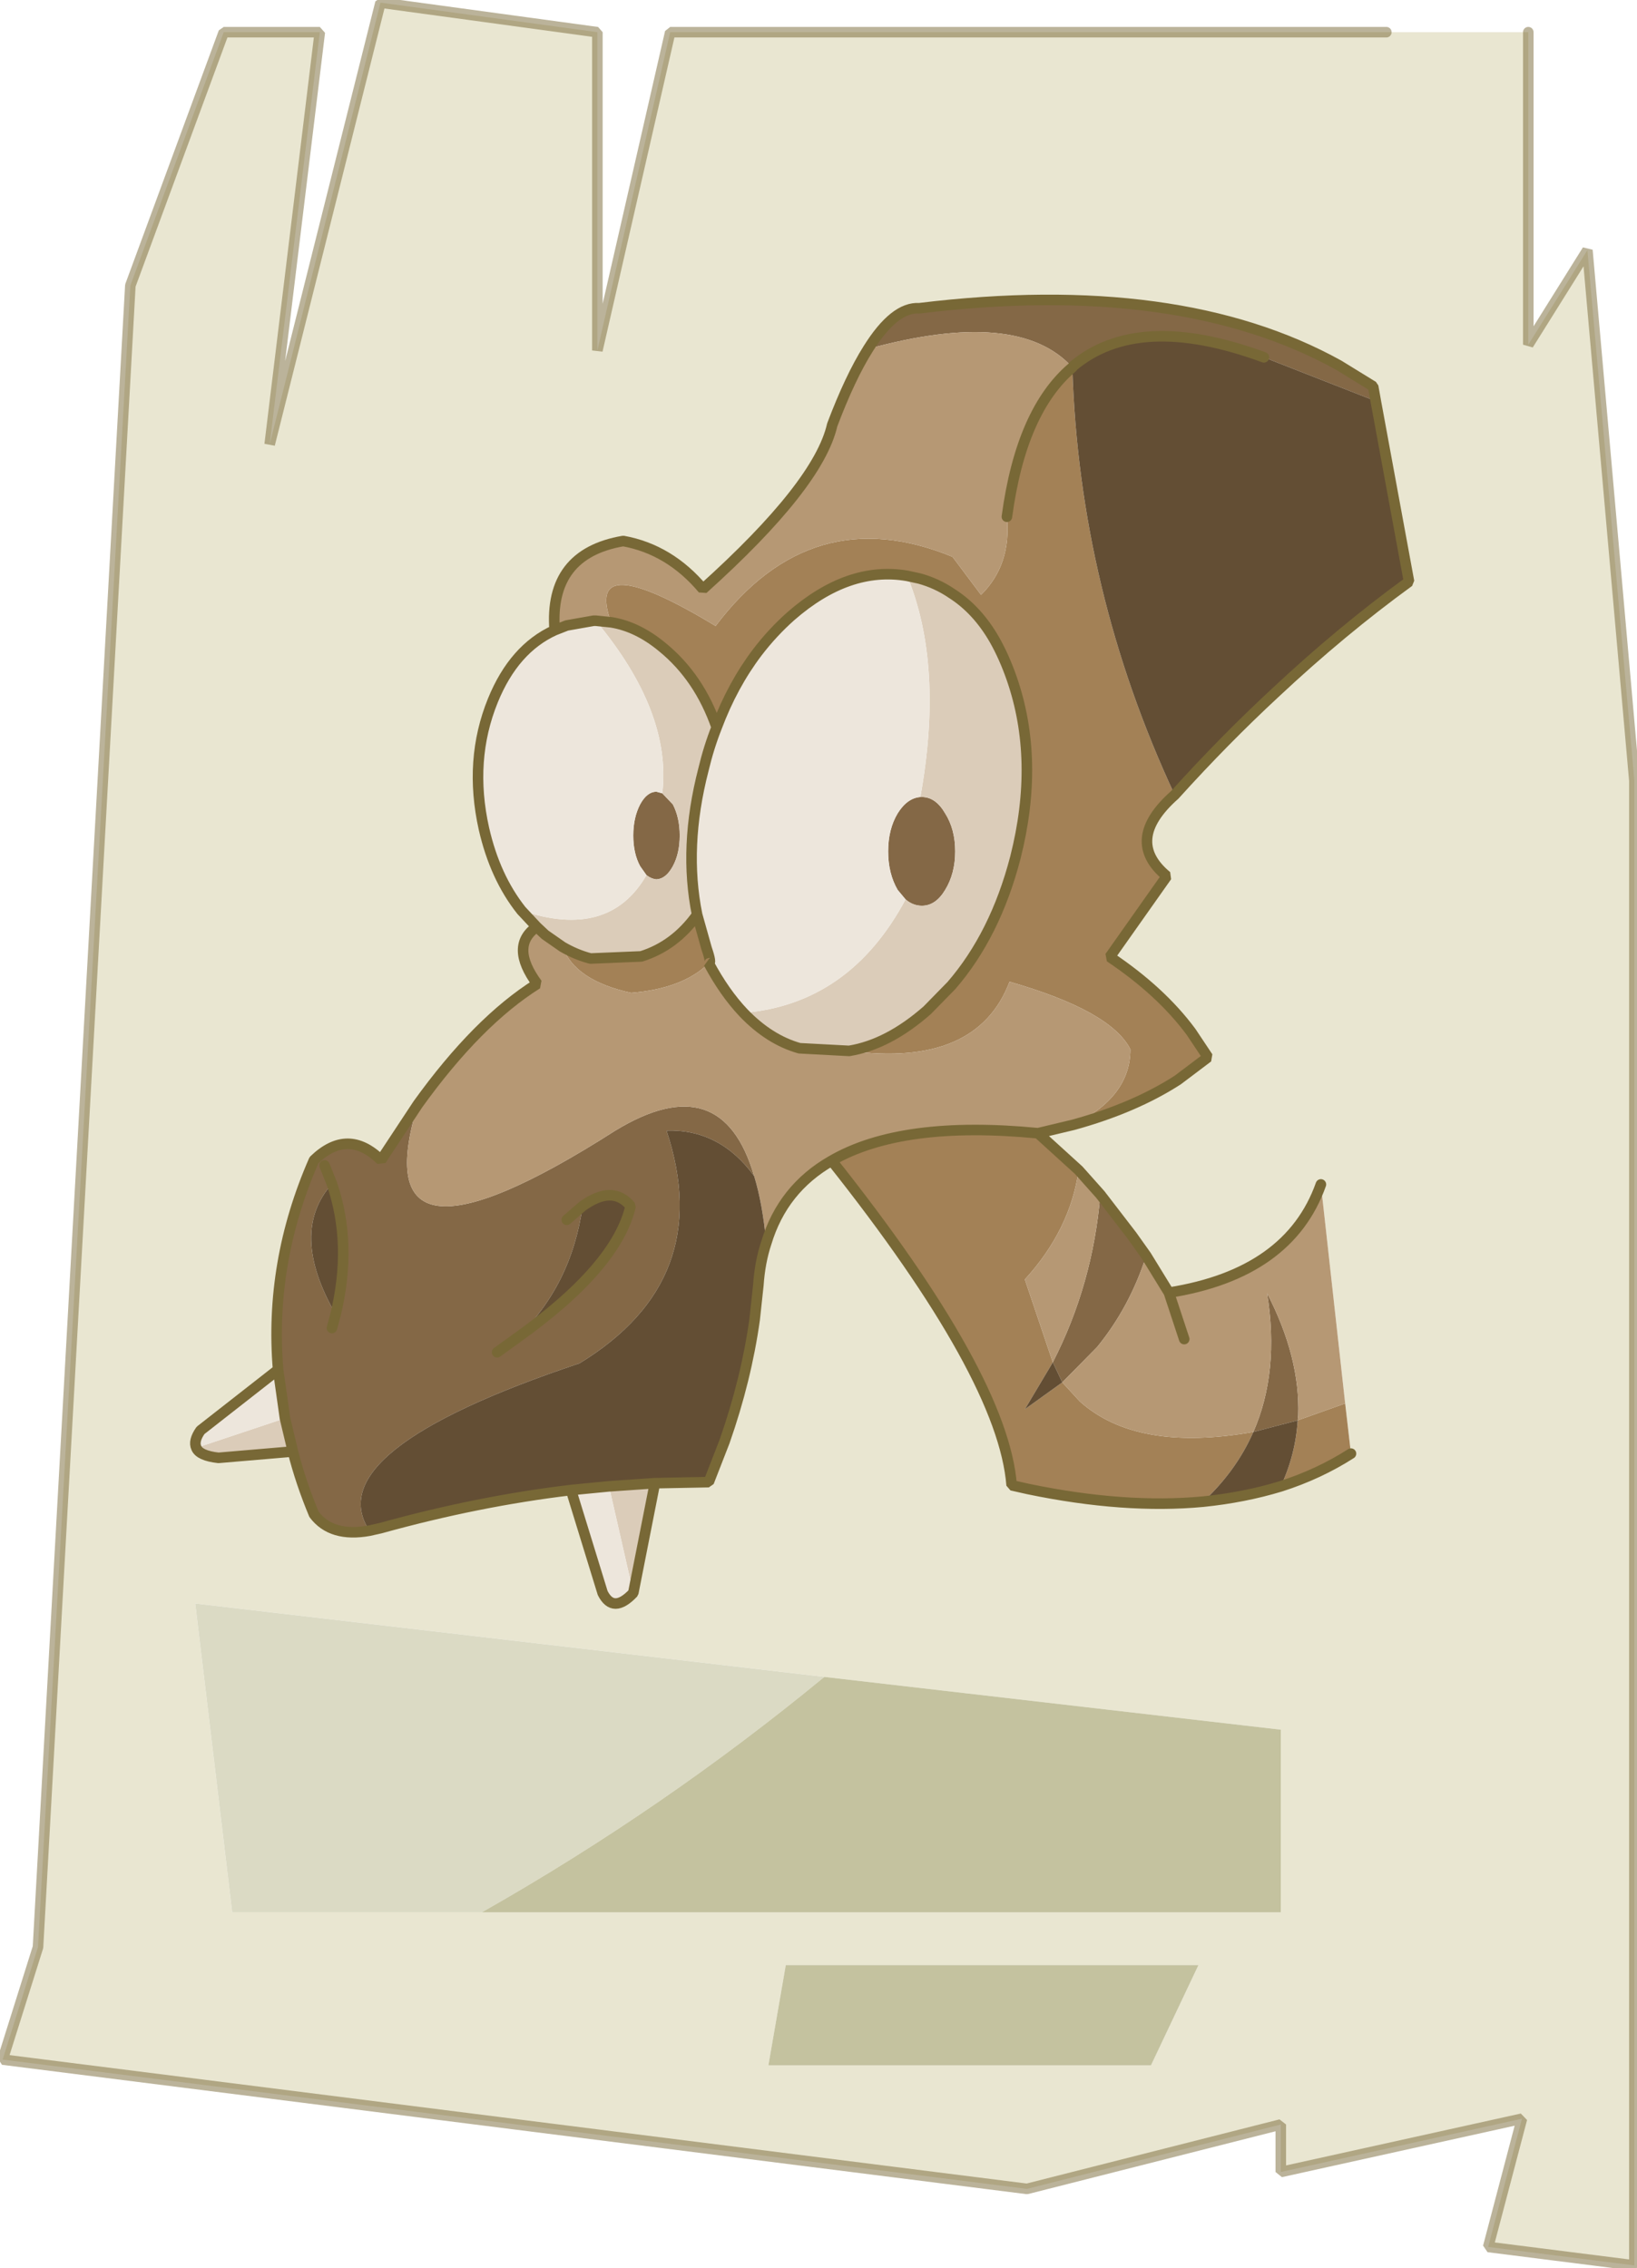 <?xml version="1.0" encoding="UTF-8" standalone="no"?>
<svg xmlns:ffdec="https://www.free-decompiler.com/flash" xmlns:xlink="http://www.w3.org/1999/xlink" ffdec:objectType="shape" height="214.85px" width="155.1px" xmlns="http://www.w3.org/2000/svg">
  <g transform="matrix(1.0, 0.0, 0.0, 1.0, 0.25, 0.25)">
    <path d="M82.0 32.8 Q84.5 28.8 86.85 28.95 111.45 25.95 126.6 34.35 L129.85 36.35 130.1 37.75 119.5 33.6 Q107.55 29.2 101.35 34.5 L101.35 34.55 Q96.25 28.9 82.0 32.8 M104.0 112.9 L107.0 116.8 108.35 118.7 Q106.8 123.55 103.7 127.35 L100.4 130.7 99.5 128.8 Q103.3 121.4 104.0 112.9 M34.75 144.75 Q31.15 145.4 29.5 143.2 28.25 140.2 27.5 137.25 L26.75 134.1 26.1 129.5 Q25.25 119.35 29.5 109.65 32.7 106.55 35.85 109.65 L39.35 104.35 Q33.8 122.35 58.05 106.85 68.15 100.7 71.2 111.15 67.95 106.7 62.9 106.85 67.6 121.0 54.65 128.9 29.8 137.2 34.75 144.75 M86.95 75.25 L87.1 75.25 Q88.4 75.25 89.3 76.8 90.25 78.3 90.25 80.4 90.25 82.5 89.3 84.05 88.4 85.55 87.1 85.55 86.25 85.55 85.55 84.95 L84.8 84.05 Q83.9 82.5 83.9 80.4 83.9 78.3 84.8 76.8 85.7 75.35 86.95 75.25 M62.5 74.9 L63.5 75.95 Q64.15 77.2 64.15 78.9 64.15 80.6 63.5 81.8 62.85 83.0 61.95 83.05 61.45 83.0 61.0 82.65 L60.4 81.8 Q59.75 80.6 59.75 78.9 59.75 77.2 60.4 75.95 61.05 74.75 61.95 74.75 L62.5 74.9 M48.65 126.55 Q58.15 119.8 59.5 114.0 57.8 111.95 54.95 114.0 L53.45 115.3 54.95 114.0 Q53.9 121.55 48.65 126.55 L46.85 127.85 48.65 126.55 M31.2 111.9 L30.5 110.15 31.2 111.9 Q27.1 116.5 31.55 124.25 33.15 117.6 31.2 111.9 M31.2 125.55 L31.55 124.25 31.2 125.55 M118.5 135.4 Q121.0 129.7 119.8 122.25 122.95 128.35 122.75 133.85 L122.7 134.3 118.5 135.4" fill="#846846" fill-rule="evenodd" stroke="none"/>
    <path d="M130.1 37.75 L129.85 36.35 126.6 34.35 Q111.45 25.95 86.85 28.95 84.5 28.8 82.0 32.8 80.3 35.5 78.6 40.0 77.3 45.7 66.35 55.55 63.2 51.8 58.8 51.0 51.75 52.2 52.3 59.45 48.45 61.2 46.45 66.1 44.15 71.75 45.6 78.25 46.65 82.85 49.15 86.0 L50.6 87.55 Q48.0 89.35 50.65 92.95 45.0 96.5 39.35 104.35 L35.85 109.65 Q32.7 106.55 29.5 109.65 25.25 119.35 26.1 129.5 L18.75 135.25 Q18.05 136.25 18.35 136.9 18.65 137.65 20.45 137.85 L27.5 137.25 Q28.25 140.2 29.5 143.2 31.15 145.4 34.75 144.75 L35.85 144.5 Q45.05 141.95 53.85 140.9 L56.85 150.65 Q57.85 152.65 59.75 150.65 L61.8 140.25 66.9 140.15 68.4 136.3 Q70.45 130.45 71.25 124.75 L71.6 121.5 Q71.75 119.3 72.35 117.5 73.9 112.35 78.55 109.7 94.8 130.15 95.6 140.45 L97.15 140.8 Q106.3 142.7 113.75 142.0 117.65 141.6 121.1 140.55 124.7 139.4 127.75 137.45 L127.2 132.7 124.9 111.95 Q121.9 120.4 110.5 122.2 L108.35 118.7 107.0 116.8 104.0 112.9 101.95 110.6 98.1 107.1 101.45 106.3 Q107.25 104.7 111.35 102.05 L114.2 99.9 112.6 97.5 Q109.75 93.65 104.9 90.4 L110.3 82.75 Q106.2 79.35 111.05 75.05 115.75 69.85 120.55 65.4 126.85 59.5 133.25 54.85 L130.1 37.75 M131.1 2.8 L144.55 2.8 144.55 32.4 150.15 23.45 154.6 73.7 154.6 214.35 140.75 212.6 143.95 200.45 121.1 205.5 121.1 201.0 97.05 207.1 0.0 194.85 3.35 184.2 12.1 26.8 20.95 2.8 30.05 2.8 25.3 41.85 35.8 0.0 56.35 2.8 56.35 32.95 63.25 2.8 131.1 2.8 M77.85 158.6 L18.25 151.65 21.75 180.9 45.4 180.9 121.1 180.9 121.1 163.6 77.85 158.6 M74.2 185.9 L72.55 195.4 108.8 195.4 113.3 185.9 74.2 185.9" fill="#e9e6d1" fill-rule="evenodd" stroke="none"/>
    <path d="M111.05 75.05 Q106.2 79.35 110.3 82.75 L104.9 90.4 Q109.75 93.65 112.6 97.5 L114.2 99.9 111.35 102.05 Q107.25 104.7 101.45 106.3 106.85 103.65 106.85 99.15 105.0 95.5 95.4 92.75 92.3 100.9 80.2 99.3 83.9 98.7 87.6 95.45 L89.9 93.1 Q94.05 88.3 95.95 81.0 98.3 71.75 95.6 64.0 94.9 62.0 94.0 60.4 92.35 57.5 89.9 55.95 88.5 55.0 86.85 54.55 L85.7 54.3 Q80.15 53.35 74.7 58.1 72.95 59.65 71.5 61.55 69.15 64.65 67.65 68.65 66.0 63.9 62.5 61.05 60.15 59.1 57.65 58.7 55.0 51.45 67.55 59.05 76.65 47.0 90.0 52.5 L92.7 56.1 Q95.6 53.25 95.15 48.7 96.5 38.65 101.35 34.55 102.0 55.65 111.05 75.05 M98.1 107.1 L101.95 110.6 Q101.15 116.25 96.85 120.95 L99.5 128.8 96.85 133.25 100.4 130.7 102.05 132.5 Q107.45 137.35 118.5 135.4 116.9 139.05 113.75 142.0 106.3 142.7 97.15 140.8 L95.6 140.45 Q94.8 130.15 78.55 109.7 85.2 105.85 98.1 107.1 M127.2 132.7 L127.75 137.45 Q124.7 139.4 121.1 140.55 122.5 137.55 122.7 134.3 L127.2 132.7 M65.8 86.4 L66.7 89.6 Q67.2 91.05 66.9 91.0 64.45 93.4 59.55 93.8 54.25 92.65 53.05 89.45 54.35 90.2 55.7 90.55 L60.5 90.35 Q63.7 89.35 65.8 86.4" fill="#a38156" fill-rule="evenodd" stroke="none"/>
    <path d="M82.0 32.8 Q96.25 28.9 101.35 34.55 96.5 38.65 95.15 48.7 95.6 53.25 92.7 56.1 L90.0 52.5 Q76.65 47.0 67.55 59.05 55.0 51.45 57.65 58.7 L56.2 58.55 56.0 58.55 53.45 59.0 52.3 59.45 Q51.75 52.2 58.8 51.0 63.2 51.8 66.35 55.55 77.3 45.7 78.6 40.0 80.3 35.5 82.0 32.8 M101.45 106.3 L98.1 107.1 Q85.2 105.85 78.55 109.7 73.9 112.35 72.35 117.5 72.0 113.75 71.2 111.15 68.15 100.7 58.05 106.85 33.8 122.35 39.35 104.35 45.0 96.5 50.65 92.95 48.0 89.35 50.6 87.55 L51.4 88.3 53.05 89.45 Q54.25 92.65 59.55 93.8 64.45 93.4 66.9 91.0 68.4 93.8 70.2 95.7 72.65 98.25 75.5 99.05 L80.2 99.3 Q92.3 100.9 95.4 92.75 105.0 95.5 106.85 99.15 106.85 103.65 101.45 106.3 M101.95 110.6 L104.0 112.9 Q103.3 121.4 99.5 128.8 L96.85 120.95 Q101.15 116.25 101.95 110.6 M108.35 118.7 L110.5 122.2 Q121.9 120.4 124.9 111.95 L127.2 132.7 122.7 134.3 122.75 133.85 Q122.95 128.35 119.8 122.25 121.0 129.7 118.5 135.4 107.45 137.35 102.05 132.5 L100.4 130.7 103.7 127.35 Q106.8 123.55 108.35 118.7 M111.95 126.6 L110.5 122.2 111.95 126.6" fill="#b69874" fill-rule="evenodd" stroke="none"/>
    <path d="M101.35 34.55 L101.35 34.5 Q107.55 29.2 119.5 33.6 L130.1 37.75 133.25 54.85 Q126.85 59.5 120.55 65.4 115.75 69.85 111.05 75.05 102.0 55.65 101.35 34.55 M121.1 140.55 Q117.65 141.6 113.75 142.0 116.9 139.05 118.5 135.4 L122.7 134.3 Q122.5 137.55 121.1 140.55 M72.35 117.5 Q71.75 119.3 71.6 121.5 L71.25 124.75 Q70.45 130.45 68.4 136.3 L66.9 140.15 61.8 140.25 57.45 140.55 53.85 140.9 Q45.05 141.95 35.85 144.5 L34.75 144.75 Q29.8 137.2 54.65 128.9 67.6 121.0 62.9 106.85 67.95 106.7 71.2 111.15 72.0 113.75 72.35 117.5 M54.95 114.0 Q57.8 111.95 59.5 114.0 58.15 119.8 48.65 126.55 53.9 121.55 54.95 114.0 M31.2 111.9 Q33.15 117.6 31.55 124.25 27.1 116.5 31.2 111.9 M100.4 130.7 L96.85 133.25 99.5 128.8 100.4 130.7" fill="#634e34" fill-rule="evenodd" stroke="none"/>
    <path d="M61.8 140.25 L59.75 150.65 57.45 140.55 61.8 140.25 M27.5 137.25 L20.45 137.85 Q18.65 137.65 18.35 136.9 L26.75 134.1 27.5 137.25 M50.6 87.55 L49.15 86.0 Q57.45 88.8 61.0 82.65 61.45 83.0 61.95 83.05 62.85 83.0 63.5 81.8 64.15 80.6 64.15 78.9 64.15 77.2 63.5 75.95 L62.5 74.9 Q63.4 67.2 56.2 58.55 L57.65 58.7 Q60.15 59.1 62.5 61.05 66.0 63.9 67.65 68.65 66.9 70.55 66.4 72.65 64.5 80.0 65.8 86.4 63.7 89.35 60.5 90.35 L55.7 90.55 Q54.35 90.2 53.05 89.45 L51.4 88.3 50.6 87.55 M85.7 54.3 L86.85 54.55 Q88.5 55.0 89.9 55.95 92.35 57.5 94.0 60.4 94.9 62.0 95.6 64.0 98.3 71.75 95.95 81.0 94.05 88.3 89.9 93.1 L87.6 95.45 Q83.9 98.7 80.2 99.3 L75.5 99.05 Q72.65 98.25 70.2 95.7 80.25 94.85 85.55 84.95 86.25 85.55 87.1 85.55 88.4 85.55 89.3 84.05 90.25 82.5 90.25 80.4 90.25 78.3 89.3 76.8 88.4 75.25 87.1 75.25 L86.95 75.25 Q89.2 62.8 85.7 54.3" fill="#dbccb9" fill-rule="evenodd" stroke="none"/>
    <path d="M59.75 150.65 Q57.85 152.65 56.85 150.65 L53.85 140.9 57.45 140.55 59.75 150.65 M18.35 136.9 Q18.05 136.25 18.75 135.25 L26.1 129.5 26.75 134.1 18.35 136.9 M49.15 86.0 Q46.65 82.85 45.6 78.25 44.15 71.75 46.45 66.1 48.45 61.2 52.3 59.45 L53.45 59.0 56.0 58.55 56.2 58.55 Q63.4 67.2 62.5 74.9 L61.95 74.75 Q61.05 74.75 60.4 75.95 59.75 77.2 59.75 78.9 59.75 80.6 60.4 81.8 L61.0 82.65 Q57.45 88.8 49.15 86.0 M67.65 68.65 Q69.15 64.65 71.5 61.55 72.95 59.65 74.7 58.1 80.15 53.35 85.7 54.3 89.2 62.8 86.95 75.25 85.7 75.35 84.8 76.8 83.9 78.3 83.9 80.4 83.9 82.5 84.8 84.05 L85.55 84.95 Q80.25 94.85 70.2 95.7 68.4 93.8 66.9 91.0 67.2 91.05 66.7 89.6 L65.8 86.4 Q64.5 80.0 66.4 72.65 66.9 70.55 67.65 68.65" fill="#ede6dc" fill-rule="evenodd" stroke="none"/>
    <path d="M45.4 180.9 L21.75 180.9 18.25 151.65 77.85 158.6 Q62.6 171.15 45.4 180.9" fill="#dbdac4" fill-rule="evenodd" stroke="none"/>
    <path d="M77.85 158.6 L121.1 163.6 121.1 180.9 45.4 180.9 Q62.6 171.15 77.85 158.6 M74.2 185.9 L113.3 185.9 108.8 195.4 72.55 195.4 74.2 185.9" fill="#c4c29f" fill-rule="evenodd" stroke="none"/>
    <path d="M130.1 37.75 L129.85 36.35 126.6 34.35 Q111.45 25.95 86.85 28.95 84.5 28.8 82.0 32.8 80.3 35.5 78.6 40.0 77.3 45.7 66.35 55.55 63.2 51.8 58.8 51.0 51.75 52.2 52.3 59.45 48.45 61.2 46.45 66.1 44.15 71.75 45.6 78.25 46.65 82.85 49.15 86.0 L50.6 87.55 Q48.0 89.35 50.65 92.95 45.0 96.5 39.35 104.35 L35.85 109.65 Q32.7 106.55 29.5 109.65 25.25 119.35 26.1 129.5 L26.75 134.1 27.5 137.25 20.45 137.85 Q18.65 137.65 18.35 136.9 18.05 136.25 18.75 135.25 L26.1 129.5 M101.35 34.55 L101.35 34.5 Q107.55 29.2 119.5 33.6 M130.1 37.75 L133.25 54.85 Q126.85 59.5 120.55 65.4 115.75 69.85 111.05 75.05 106.2 79.35 110.3 82.75 L104.9 90.4 Q109.75 93.65 112.6 97.5 L114.2 99.9 111.35 102.05 Q107.25 104.7 101.45 106.3 L98.1 107.1 101.95 110.6 104.0 112.9 107.0 116.8 108.35 118.7 110.5 122.2 Q121.9 120.4 124.9 111.95 M127.75 137.45 Q124.7 139.4 121.1 140.55 117.65 141.6 113.75 142.0 106.3 142.7 97.15 140.8 L95.6 140.45 Q94.8 130.15 78.55 109.7 73.9 112.35 72.35 117.5 71.75 119.3 71.6 121.5 L71.25 124.75 Q70.45 130.45 68.4 136.3 L66.9 140.15 61.8 140.25 59.75 150.65 Q57.85 152.65 56.85 150.65 L53.85 140.9 Q45.05 141.95 35.85 144.5 L34.75 144.75 Q31.15 145.4 29.5 143.2 28.25 140.2 27.5 137.25 M101.35 34.55 Q96.5 38.65 95.15 48.7 M57.65 58.7 Q60.15 59.1 62.5 61.05 66.0 63.9 67.65 68.65 69.15 64.65 71.5 61.55 72.95 59.65 74.7 58.1 80.15 53.35 85.7 54.3 L86.85 54.55 Q88.5 55.0 89.9 55.95 92.35 57.5 94.0 60.4 94.9 62.0 95.6 64.0 98.3 71.75 95.95 81.0 94.05 88.3 89.9 93.1 L87.6 95.45 Q83.9 98.7 80.2 99.3 L75.5 99.05 Q72.65 98.25 70.2 95.7 68.4 93.8 66.9 91.0 67.2 91.05 66.7 89.6 L65.8 86.4 Q63.7 89.35 60.5 90.35 L55.7 90.55 Q54.35 90.2 53.05 89.45 L51.4 88.3 50.6 87.55 M67.65 68.65 Q66.9 70.55 66.4 72.65 64.5 80.0 65.8 86.4 M57.65 58.7 L56.2 58.55 56.0 58.55 53.45 59.0 52.3 59.45 M54.95 114.0 Q57.8 111.95 59.5 114.0 58.15 119.8 48.65 126.55 L46.85 127.85 M53.45 115.3 L54.95 114.0 M53.85 140.9 L57.45 140.55 61.8 140.25 M30.5 110.15 L31.2 111.9 Q33.15 117.6 31.55 124.25 L31.2 125.55 M110.5 122.2 L111.95 126.6 M78.55 109.7 Q85.2 105.85 98.1 107.1" ffdec:has-small-stroke="true" ffdec:original-stroke-width="0.5" fill="none" stroke="#786836" stroke-linecap="round" stroke-linejoin="bevel" stroke-width="1.0"/>
    <path d="M144.55 2.8 L144.55 32.4 150.15 23.45 154.6 73.7 154.6 214.35 140.75 212.6 143.95 200.45 121.1 205.5 121.1 201.0 97.05 207.1 0.0 194.85 3.35 184.2 12.1 26.8 20.95 2.8 30.05 2.8 25.3 41.85 35.8 0.0 56.35 2.8 56.35 32.95 63.25 2.8 131.1 2.8" ffdec:has-small-stroke="true" ffdec:original-stroke-width="0.5" fill="none" stroke="#786836" stroke-linecap="round" stroke-linejoin="bevel" stroke-opacity="0.498" stroke-width="1.0"/>
  </g>
</svg>
